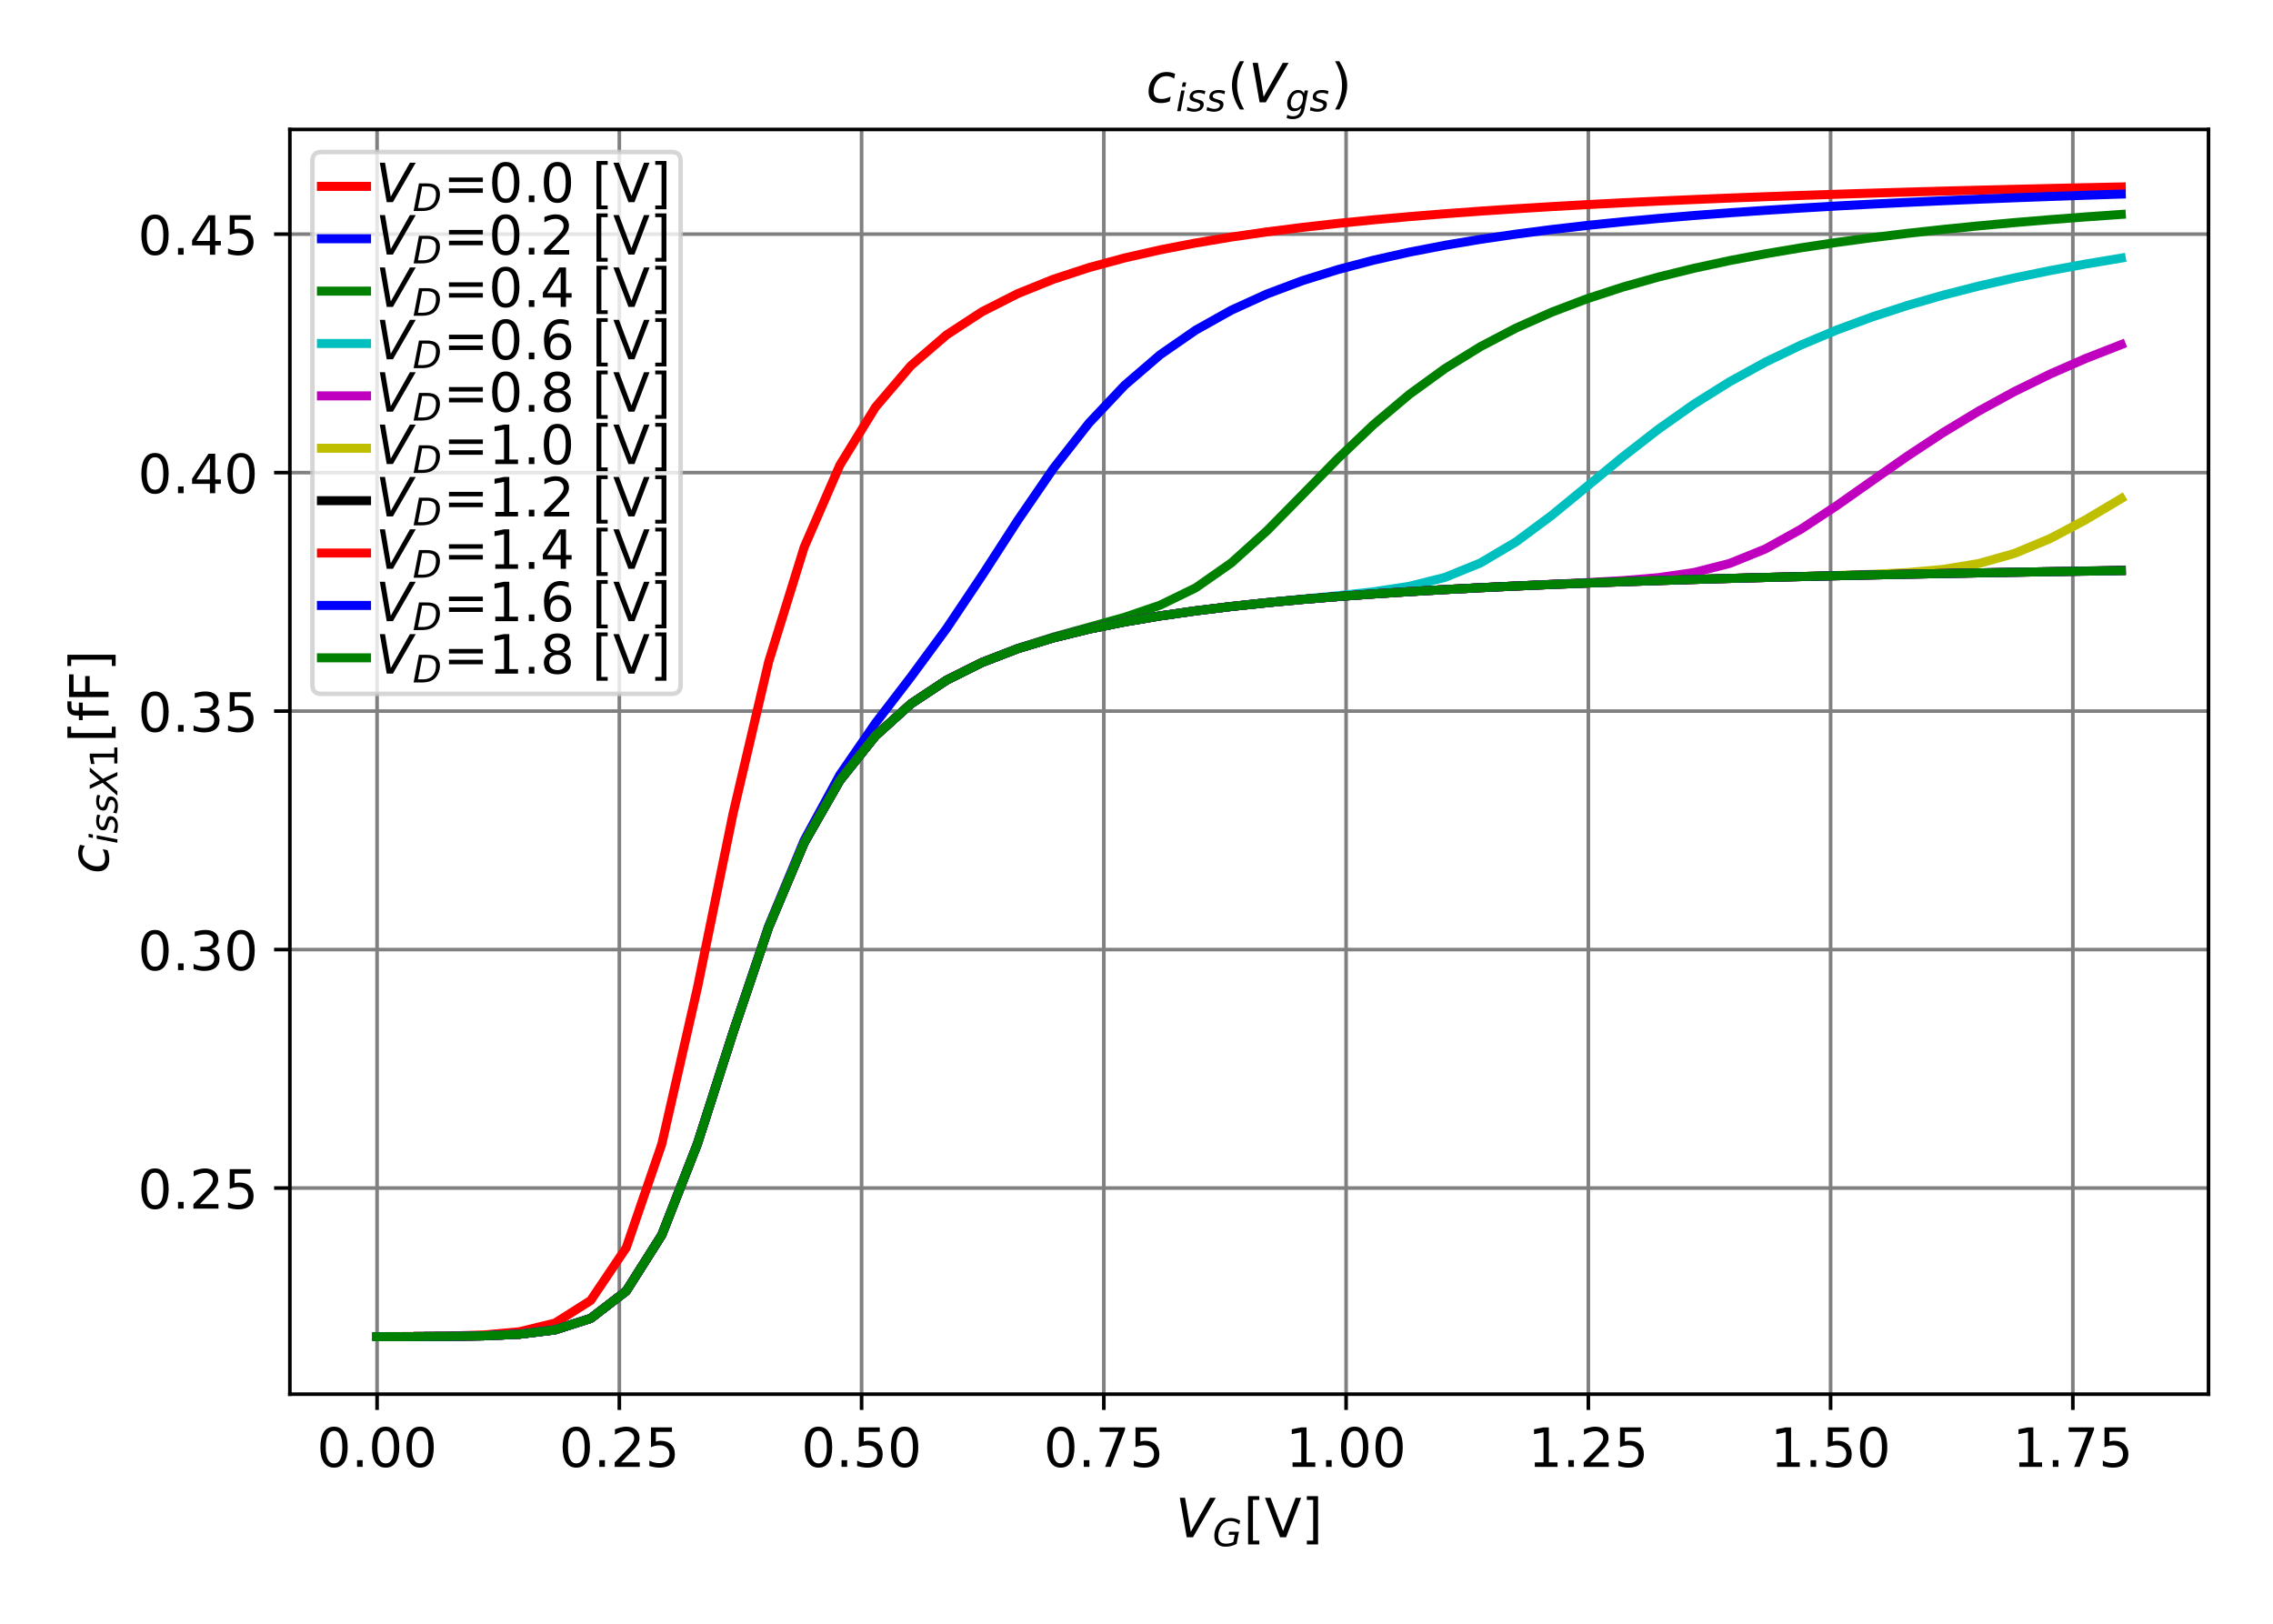 <?xml version="1.0" encoding="utf-8" standalone="no"?>
<!DOCTYPE svg PUBLIC "-//W3C//DTD SVG 1.1//EN"
  "http://www.w3.org/Graphics/SVG/1.1/DTD/svg11.dtd">
<!-- Created with matplotlib (http://matplotlib.org/) -->
<svg height="360pt" version="1.1" viewBox="0 0 504 360" width="504pt" xmlns="http://www.w3.org/2000/svg" xmlns:xlink="http://www.w3.org/1999/xlink">
 <defs>
  <style type="text/css">
*{stroke-linecap:butt;stroke-linejoin:round;}
  </style>
 </defs>
 <g id="figure_1">
  <g id="patch_1">
   <path d="M 0 360 
L 504 360 
L 504 0 
L 0 0 
z
" style="fill:#ffffff;"/>
  </g>
  <g id="axes_1">
   <g id="patch_2">
    <path d="M 64.275 309.1 
L 489.7 309.1 
L 489.7 28.7 
L 64.275 28.7 
z
" style="fill:#ffffff;"/>
   </g>
   <g id="matplotlib.axis_1">
    <g id="xtick_1">
     <g id="line2d_1">
      <path clip-path="url(#p42ef8955b0)" d="M 83.612 309.1 
L 83.612 28.7 
" style="fill:none;stroke:#808080;stroke-linecap:square;stroke-width:0.8;"/>
     </g>
     <g id="line2d_2">
      <defs>
       <path d="M 0 0 
L 0 3.5 
" id="m7c3a042c40" style="stroke:#000000;stroke-width:0.8;"/>
      </defs>
      <g>
       <use style="stroke:#000000;stroke-width:0.8;" x="83.612" xlink:href="#m7c3a042c40" y="309.1"/>
      </g>
     </g>
     <g id="text_1">
      <!-- 0.00 -->
      <defs>
       <path d="M 31.781 66.406 
Q 24.172 66.406 20.328 58.906 
Q 16.5 51.422 16.5 36.375 
Q 16.5 21.391 20.328 13.891 
Q 24.172 6.391 31.781 6.391 
Q 39.453 6.391 43.281 13.891 
Q 47.125 21.391 47.125 36.375 
Q 47.125 51.422 43.281 58.906 
Q 39.453 66.406 31.781 66.406 
z
M 31.781 74.219 
Q 44.047 74.219 50.516 64.516 
Q 56.984 54.828 56.984 36.375 
Q 56.984 17.969 50.516 8.266 
Q 44.047 -1.422 31.781 -1.422 
Q 19.531 -1.422 13.062 8.266 
Q 6.594 17.969 6.594 36.375 
Q 6.594 54.828 13.062 64.516 
Q 19.531 74.219 31.781 74.219 
z
" id="DejaVuSans-30"/>
       <path d="M 10.688 12.406 
L 21 12.406 
L 21 0 
L 10.688 0 
z
" id="DejaVuSans-2e"/>
      </defs>
      <g transform="translate(70.253 325.218)scale(0.12 -0.12)">
       <use xlink:href="#DejaVuSans-30"/>
       <use x="63.623" xlink:href="#DejaVuSans-2e"/>
       <use x="95.41" xlink:href="#DejaVuSans-30"/>
       <use x="159.033" xlink:href="#DejaVuSans-30"/>
      </g>
     </g>
    </g>
    <g id="xtick_2">
     <g id="line2d_3">
      <path clip-path="url(#p42ef8955b0)" d="M 137.328 309.1 
L 137.328 28.7 
" style="fill:none;stroke:#808080;stroke-linecap:square;stroke-width:0.8;"/>
     </g>
     <g id="line2d_4">
      <g>
       <use style="stroke:#000000;stroke-width:0.8;" x="137.328" xlink:href="#m7c3a042c40" y="309.1"/>
      </g>
     </g>
     <g id="text_2">
      <!-- 0.25 -->
      <defs>
       <path d="M 19.188 8.297 
L 53.609 8.297 
L 53.609 0 
L 7.328 0 
L 7.328 8.297 
Q 12.938 14.109 22.625 23.891 
Q 32.328 33.688 34.812 36.531 
Q 39.547 41.844 41.422 45.531 
Q 43.312 49.219 43.312 52.781 
Q 43.312 58.594 39.234 62.25 
Q 35.156 65.922 28.609 65.922 
Q 23.969 65.922 18.812 64.312 
Q 13.672 62.703 7.812 59.422 
L 7.812 69.391 
Q 13.766 71.781 18.938 73 
Q 24.125 74.219 28.422 74.219 
Q 39.75 74.219 46.484 68.547 
Q 53.219 62.891 53.219 53.422 
Q 53.219 48.922 51.531 44.891 
Q 49.859 40.875 45.406 35.406 
Q 44.188 33.984 37.641 27.219 
Q 31.109 20.453 19.188 8.297 
z
" id="DejaVuSans-32"/>
       <path d="M 10.797 72.906 
L 49.516 72.906 
L 49.516 64.594 
L 19.828 64.594 
L 19.828 46.734 
Q 21.969 47.469 24.109 47.828 
Q 26.266 48.188 28.422 48.188 
Q 40.625 48.188 47.75 41.5 
Q 54.891 34.812 54.891 23.391 
Q 54.891 11.625 47.562 5.094 
Q 40.234 -1.422 26.906 -1.422 
Q 22.312 -1.422 17.547 -0.641 
Q 12.797 0.141 7.719 1.703 
L 7.719 11.625 
Q 12.109 9.234 16.797 8.062 
Q 21.484 6.891 26.703 6.891 
Q 35.156 6.891 40.078 11.328 
Q 45.016 15.766 45.016 23.391 
Q 45.016 31 40.078 35.438 
Q 35.156 39.891 26.703 39.891 
Q 22.75 39.891 18.812 39.016 
Q 14.891 38.141 10.797 36.281 
z
" id="DejaVuSans-35"/>
      </defs>
      <g transform="translate(123.968 325.218)scale(0.12 -0.12)">
       <use xlink:href="#DejaVuSans-30"/>
       <use x="63.623" xlink:href="#DejaVuSans-2e"/>
       <use x="95.41" xlink:href="#DejaVuSans-32"/>
       <use x="159.033" xlink:href="#DejaVuSans-35"/>
      </g>
     </g>
    </g>
    <g id="xtick_3">
     <g id="line2d_5">
      <path clip-path="url(#p42ef8955b0)" d="M 191.043 309.1 
L 191.043 28.7 
" style="fill:none;stroke:#808080;stroke-linecap:square;stroke-width:0.8;"/>
     </g>
     <g id="line2d_6">
      <g>
       <use style="stroke:#000000;stroke-width:0.8;" x="191.043" xlink:href="#m7c3a042c40" y="309.1"/>
      </g>
     </g>
     <g id="text_3">
      <!-- 0.50 -->
      <g transform="translate(177.684 325.218)scale(0.12 -0.12)">
       <use xlink:href="#DejaVuSans-30"/>
       <use x="63.623" xlink:href="#DejaVuSans-2e"/>
       <use x="95.41" xlink:href="#DejaVuSans-35"/>
       <use x="159.033" xlink:href="#DejaVuSans-30"/>
      </g>
     </g>
    </g>
    <g id="xtick_4">
     <g id="line2d_7">
      <path clip-path="url(#p42ef8955b0)" d="M 244.758 309.1 
L 244.758 28.7 
" style="fill:none;stroke:#808080;stroke-linecap:square;stroke-width:0.8;"/>
     </g>
     <g id="line2d_8">
      <g>
       <use style="stroke:#000000;stroke-width:0.8;" x="244.758" xlink:href="#m7c3a042c40" y="309.1"/>
      </g>
     </g>
     <g id="text_4">
      <!-- 0.75 -->
      <defs>
       <path d="M 8.203 72.906 
L 55.078 72.906 
L 55.078 68.703 
L 28.609 0 
L 18.312 0 
L 43.219 64.594 
L 8.203 64.594 
z
" id="DejaVuSans-37"/>
      </defs>
      <g transform="translate(231.399 325.218)scale(0.12 -0.12)">
       <use xlink:href="#DejaVuSans-30"/>
       <use x="63.623" xlink:href="#DejaVuSans-2e"/>
       <use x="95.41" xlink:href="#DejaVuSans-37"/>
       <use x="159.033" xlink:href="#DejaVuSans-35"/>
      </g>
     </g>
    </g>
    <g id="xtick_5">
     <g id="line2d_9">
      <path clip-path="url(#p42ef8955b0)" d="M 298.474 309.1 
L 298.474 28.7 
" style="fill:none;stroke:#808080;stroke-linecap:square;stroke-width:0.8;"/>
     </g>
     <g id="line2d_10">
      <g>
       <use style="stroke:#000000;stroke-width:0.8;" x="298.474" xlink:href="#m7c3a042c40" y="309.1"/>
      </g>
     </g>
     <g id="text_5">
      <!-- 1.00 -->
      <defs>
       <path d="M 12.406 8.297 
L 28.516 8.297 
L 28.516 63.922 
L 10.984 60.406 
L 10.984 69.391 
L 28.422 72.906 
L 38.281 72.906 
L 38.281 8.297 
L 54.391 8.297 
L 54.391 0 
L 12.406 0 
z
" id="DejaVuSans-31"/>
      </defs>
      <g transform="translate(285.114 325.218)scale(0.12 -0.12)">
       <use xlink:href="#DejaVuSans-31"/>
       <use x="63.623" xlink:href="#DejaVuSans-2e"/>
       <use x="95.41" xlink:href="#DejaVuSans-30"/>
       <use x="159.033" xlink:href="#DejaVuSans-30"/>
      </g>
     </g>
    </g>
    <g id="xtick_6">
     <g id="line2d_11">
      <path clip-path="url(#p42ef8955b0)" d="M 352.189 309.1 
L 352.189 28.7 
" style="fill:none;stroke:#808080;stroke-linecap:square;stroke-width:0.8;"/>
     </g>
     <g id="line2d_12">
      <g>
       <use style="stroke:#000000;stroke-width:0.8;" x="352.189" xlink:href="#m7c3a042c40" y="309.1"/>
      </g>
     </g>
     <g id="text_6">
      <!-- 1.25 -->
      <g transform="translate(338.83 325.218)scale(0.12 -0.12)">
       <use xlink:href="#DejaVuSans-31"/>
       <use x="63.623" xlink:href="#DejaVuSans-2e"/>
       <use x="95.41" xlink:href="#DejaVuSans-32"/>
       <use x="159.033" xlink:href="#DejaVuSans-35"/>
      </g>
     </g>
    </g>
    <g id="xtick_7">
     <g id="line2d_13">
      <path clip-path="url(#p42ef8955b0)" d="M 405.904 309.1 
L 405.904 28.7 
" style="fill:none;stroke:#808080;stroke-linecap:square;stroke-width:0.8;"/>
     </g>
     <g id="line2d_14">
      <g>
       <use style="stroke:#000000;stroke-width:0.8;" x="405.904" xlink:href="#m7c3a042c40" y="309.1"/>
      </g>
     </g>
     <g id="text_7">
      <!-- 1.50 -->
      <g transform="translate(392.545 325.218)scale(0.12 -0.12)">
       <use xlink:href="#DejaVuSans-31"/>
       <use x="63.623" xlink:href="#DejaVuSans-2e"/>
       <use x="95.41" xlink:href="#DejaVuSans-35"/>
       <use x="159.033" xlink:href="#DejaVuSans-30"/>
      </g>
     </g>
    </g>
    <g id="xtick_8">
     <g id="line2d_15">
      <path clip-path="url(#p42ef8955b0)" d="M 459.619 309.1 
L 459.619 28.7 
" style="fill:none;stroke:#808080;stroke-linecap:square;stroke-width:0.8;"/>
     </g>
     <g id="line2d_16">
      <g>
       <use style="stroke:#000000;stroke-width:0.8;" x="459.619" xlink:href="#m7c3a042c40" y="309.1"/>
      </g>
     </g>
     <g id="text_8">
      <!-- 1.75 -->
      <g transform="translate(446.26 325.218)scale(0.12 -0.12)">
       <use xlink:href="#DejaVuSans-31"/>
       <use x="63.623" xlink:href="#DejaVuSans-2e"/>
       <use x="95.41" xlink:href="#DejaVuSans-37"/>
       <use x="159.033" xlink:href="#DejaVuSans-35"/>
      </g>
     </g>
    </g>
    <g id="text_9">
     <!-- $V_{G}$[V] -->
     <defs>
      <path d="M 20.609 0 
L 7.812 72.906 
L 17.484 72.906 
L 28.078 10.203 
L 63.484 72.906 
L 74.219 72.906 
L 32.078 0 
z
" id="DejaVuSans-Oblique-56"/>
      <path d="M 54.594 10.891 
L 58.406 29.984 
L 42.188 29.984 
L 43.703 38.094 
L 69.578 38.094 
L 63.281 6 
Q 56.781 2.438 49.109 0.5 
Q 41.453 -1.422 33.688 -1.422 
Q 19.969 -1.422 12.234 6.188 
Q 4.5 13.812 4.5 27.391 
Q 4.5 38.672 9.203 48.844 
Q 13.922 59.031 22.219 65.828 
Q 27.438 70.062 33.641 72.141 
Q 39.844 74.219 47.406 74.219 
Q 54.25 74.219 60.516 72.484 
Q 66.797 70.75 72.516 67.281 
L 70.516 56.781 
Q 66.109 61.375 60.203 63.797 
Q 54.297 66.219 47.609 66.219 
Q 39.844 66.219 33.938 63.25 
Q 28.031 60.297 23.391 54.109 
Q 19.438 48.828 17.156 41.672 
Q 14.891 34.516 14.891 27.094 
Q 14.891 16.891 20.109 11.734 
Q 25.344 6.594 35.688 6.594 
Q 40.875 6.594 45.703 7.688 
Q 50.531 8.797 54.594 10.891 
z
" id="DejaVuSans-Oblique-47"/>
      <path d="M 8.594 75.984 
L 29.297 75.984 
L 29.297 69 
L 17.578 69 
L 17.578 -6.203 
L 29.297 -6.203 
L 29.297 -13.188 
L 8.594 -13.188 
z
" id="DejaVuSans-5b"/>
      <path d="M 28.609 0 
L 0.781 72.906 
L 11.078 72.906 
L 34.188 11.531 
L 57.328 72.906 
L 67.578 72.906 
L 39.797 0 
z
" id="DejaVuSans-56"/>
      <path d="M 30.422 75.984 
L 30.422 -13.188 
L 9.719 -13.188 
L 9.719 -6.203 
L 21.391 -6.203 
L 21.391 69 
L 9.719 69 
L 9.719 75.984 
z
" id="DejaVuSans-5d"/>
     </defs>
     <g transform="translate(260.668 340.832)scale(0.12 -0.12)">
      <use transform="translate(0 0.016)" xlink:href="#DejaVuSans-Oblique-56"/>
      <use transform="translate(68.408 -16.391)scale(0.7)" xlink:href="#DejaVuSans-Oblique-47"/>
      <use transform="translate(125.386 0.016)" xlink:href="#DejaVuSans-5b"/>
      <use transform="translate(164.399 0.016)" xlink:href="#DejaVuSans-56"/>
      <use transform="translate(232.808 0.016)" xlink:href="#DejaVuSans-5d"/>
     </g>
    </g>
   </g>
   <g id="matplotlib.axis_2">
    <g id="ytick_1">
     <g id="line2d_17">
      <path clip-path="url(#p42ef8955b0)" d="M 64.275 263.401 
L 489.7 263.401 
" style="fill:none;stroke:#808080;stroke-linecap:square;stroke-width:0.8;"/>
     </g>
     <g id="line2d_18">
      <defs>
       <path d="M 0 0 
L -3.5 0 
" id="mbd3df357c5" style="stroke:#000000;stroke-width:0.8;"/>
      </defs>
      <g>
       <use style="stroke:#000000;stroke-width:0.8;" x="64.275" xlink:href="#mbd3df357c5" y="263.401"/>
      </g>
     </g>
     <g id="text_10">
      <!-- 0.25 -->
      <g transform="translate(30.556 267.96)scale(0.12 -0.12)">
       <use xlink:href="#DejaVuSans-30"/>
       <use x="63.623" xlink:href="#DejaVuSans-2e"/>
       <use x="95.41" xlink:href="#DejaVuSans-32"/>
       <use x="159.033" xlink:href="#DejaVuSans-35"/>
      </g>
     </g>
    </g>
    <g id="ytick_2">
     <g id="line2d_19">
      <path clip-path="url(#p42ef8955b0)" d="M 64.275 210.528 
L 489.7 210.528 
" style="fill:none;stroke:#808080;stroke-linecap:square;stroke-width:0.8;"/>
     </g>
     <g id="line2d_20">
      <g>
       <use style="stroke:#000000;stroke-width:0.8;" x="64.275" xlink:href="#mbd3df357c5" y="210.528"/>
      </g>
     </g>
     <g id="text_11">
      <!-- 0.30 -->
      <defs>
       <path d="M 40.578 39.312 
Q 47.656 37.797 51.625 33 
Q 55.609 28.219 55.609 21.188 
Q 55.609 10.406 48.188 4.484 
Q 40.766 -1.422 27.094 -1.422 
Q 22.516 -1.422 17.656 -0.516 
Q 12.797 0.391 7.625 2.203 
L 7.625 11.719 
Q 11.719 9.328 16.594 8.109 
Q 21.484 6.891 26.812 6.891 
Q 36.078 6.891 40.938 10.547 
Q 45.797 14.203 45.797 21.188 
Q 45.797 27.641 41.281 31.266 
Q 36.766 34.906 28.719 34.906 
L 20.219 34.906 
L 20.219 43.016 
L 29.109 43.016 
Q 36.375 43.016 40.234 45.922 
Q 44.094 48.828 44.094 54.297 
Q 44.094 59.906 40.109 62.906 
Q 36.141 65.922 28.719 65.922 
Q 24.656 65.922 20.016 65.031 
Q 15.375 64.156 9.812 62.312 
L 9.812 71.094 
Q 15.438 72.656 20.344 73.438 
Q 25.25 74.219 29.594 74.219 
Q 40.828 74.219 47.359 69.109 
Q 53.906 64.016 53.906 55.328 
Q 53.906 49.266 50.438 45.094 
Q 46.969 40.922 40.578 39.312 
z
" id="DejaVuSans-33"/>
      </defs>
      <g transform="translate(30.556 215.087)scale(0.12 -0.12)">
       <use xlink:href="#DejaVuSans-30"/>
       <use x="63.623" xlink:href="#DejaVuSans-2e"/>
       <use x="95.41" xlink:href="#DejaVuSans-33"/>
       <use x="159.033" xlink:href="#DejaVuSans-30"/>
      </g>
     </g>
    </g>
    <g id="ytick_3">
     <g id="line2d_21">
      <path clip-path="url(#p42ef8955b0)" d="M 64.275 157.656 
L 489.7 157.656 
" style="fill:none;stroke:#808080;stroke-linecap:square;stroke-width:0.8;"/>
     </g>
     <g id="line2d_22">
      <g>
       <use style="stroke:#000000;stroke-width:0.8;" x="64.275" xlink:href="#mbd3df357c5" y="157.656"/>
      </g>
     </g>
     <g id="text_12">
      <!-- 0.35 -->
      <g transform="translate(30.556 162.215)scale(0.12 -0.12)">
       <use xlink:href="#DejaVuSans-30"/>
       <use x="63.623" xlink:href="#DejaVuSans-2e"/>
       <use x="95.41" xlink:href="#DejaVuSans-33"/>
       <use x="159.033" xlink:href="#DejaVuSans-35"/>
      </g>
     </g>
    </g>
    <g id="ytick_4">
     <g id="line2d_23">
      <path clip-path="url(#p42ef8955b0)" d="M 64.275 104.783 
L 489.7 104.783 
" style="fill:none;stroke:#808080;stroke-linecap:square;stroke-width:0.8;"/>
     </g>
     <g id="line2d_24">
      <g>
       <use style="stroke:#000000;stroke-width:0.8;" x="64.275" xlink:href="#mbd3df357c5" y="104.783"/>
      </g>
     </g>
     <g id="text_13">
      <!-- 0.40 -->
      <defs>
       <path d="M 37.797 64.312 
L 12.891 25.391 
L 37.797 25.391 
z
M 35.203 72.906 
L 47.609 72.906 
L 47.609 25.391 
L 58.016 25.391 
L 58.016 17.188 
L 47.609 17.188 
L 47.609 0 
L 37.797 0 
L 37.797 17.188 
L 4.891 17.188 
L 4.891 26.703 
z
" id="DejaVuSans-34"/>
      </defs>
      <g transform="translate(30.556 109.342)scale(0.12 -0.12)">
       <use xlink:href="#DejaVuSans-30"/>
       <use x="63.623" xlink:href="#DejaVuSans-2e"/>
       <use x="95.41" xlink:href="#DejaVuSans-34"/>
       <use x="159.033" xlink:href="#DejaVuSans-30"/>
      </g>
     </g>
    </g>
    <g id="ytick_5">
     <g id="line2d_25">
      <path clip-path="url(#p42ef8955b0)" d="M 64.275 51.91 
L 489.7 51.91 
" style="fill:none;stroke:#808080;stroke-linecap:square;stroke-width:0.8;"/>
     </g>
     <g id="line2d_26">
      <g>
       <use style="stroke:#000000;stroke-width:0.8;" x="64.275" xlink:href="#mbd3df357c5" y="51.91"/>
      </g>
     </g>
     <g id="text_14">
      <!-- 0.45 -->
      <g transform="translate(30.556 56.469)scale(0.12 -0.12)">
       <use xlink:href="#DejaVuSans-30"/>
       <use x="63.623" xlink:href="#DejaVuSans-2e"/>
       <use x="95.41" xlink:href="#DejaVuSans-34"/>
       <use x="159.033" xlink:href="#DejaVuSans-35"/>
      </g>
     </g>
    </g>
    <g id="text_15">
     <!-- $c_{iss X1}$[fF] -->
     <defs>
      <path d="M 53.609 52.594 
L 51.812 43.703 
Q 48.578 46.047 44.938 47.219 
Q 41.312 48.391 37.406 48.391 
Q 33.109 48.391 29.219 46.875 
Q 25.344 45.359 22.703 42.578 
Q 18.5 38.328 16.203 32.609 
Q 13.922 26.906 13.922 20.797 
Q 13.922 13.422 17.609 9.812 
Q 21.297 6.203 28.812 6.203 
Q 32.516 6.203 36.688 7.328 
Q 40.875 8.453 45.406 10.688 
L 43.703 1.812 
Q 39.797 0.203 35.672 -0.609 
Q 31.547 -1.422 27.203 -1.422 
Q 16.312 -1.422 10.453 4.016 
Q 4.594 9.469 4.594 19.578 
Q 4.594 28.078 7.641 35.234 
Q 10.688 42.391 16.703 48.094 
Q 20.797 52 26.312 54 
Q 31.844 56 38.375 56 
Q 42.188 56 45.938 55.141 
Q 49.703 54.297 53.609 52.594 
z
" id="DejaVuSans-Oblique-63"/>
      <path d="M 18.312 75.984 
L 27.297 75.984 
L 25.094 64.594 
L 16.109 64.594 
z
M 14.203 54.688 
L 23.188 54.688 
L 12.5 0 
L 3.516 0 
z
" id="DejaVuSans-Oblique-69"/>
      <path d="M 50 53.078 
L 48.297 44.578 
Q 44.734 46.531 40.766 47.5 
Q 36.812 48.484 32.625 48.484 
Q 25.531 48.484 21.453 46.062 
Q 17.391 43.656 17.391 39.5 
Q 17.391 34.672 26.859 32.078 
Q 27.594 31.891 27.938 31.781 
L 30.812 30.906 
Q 39.797 28.422 42.797 25.688 
Q 45.797 22.953 45.797 18.219 
Q 45.797 9.516 38.891 4.047 
Q 31.984 -1.422 20.797 -1.422 
Q 16.453 -1.422 11.672 -0.578 
Q 6.891 0.25 1.125 2 
L 2.875 11.281 
Q 7.812 8.734 12.594 7.422 
Q 17.391 6.109 21.781 6.109 
Q 28.375 6.109 32.5 8.938 
Q 36.625 11.766 36.625 16.109 
Q 36.625 20.797 25.781 23.688 
L 24.859 23.922 
L 21.781 24.703 
Q 14.938 26.516 11.766 29.469 
Q 8.594 32.422 8.594 37.016 
Q 8.594 45.75 15.156 50.875 
Q 21.734 56 33.016 56 
Q 37.453 56 41.672 55.266 
Q 45.906 54.547 50 53.078 
z
" id="DejaVuSans-Oblique-73"/>
      <path d="M 13.719 72.906 
L 23.688 72.906 
L 36.188 46.578 
L 58.797 72.906 
L 70.312 72.906 
L 40.281 38.094 
L 58.406 0 
L 48.484 0 
L 33.797 30.719 
L 7.172 0 
L -4.297 0 
L 29.781 39.203 
z
" id="DejaVuSans-Oblique-58"/>
      <path d="M 37.109 75.984 
L 37.109 68.5 
L 28.516 68.5 
Q 23.688 68.5 21.797 66.547 
Q 19.922 64.594 19.922 59.516 
L 19.922 54.688 
L 34.719 54.688 
L 34.719 47.703 
L 19.922 47.703 
L 19.922 0 
L 10.891 0 
L 10.891 47.703 
L 2.297 47.703 
L 2.297 54.688 
L 10.891 54.688 
L 10.891 58.5 
Q 10.891 67.625 15.141 71.797 
Q 19.391 75.984 28.609 75.984 
z
" id="DejaVuSans-66"/>
      <path d="M 9.812 72.906 
L 51.703 72.906 
L 51.703 64.594 
L 19.672 64.594 
L 19.672 43.109 
L 48.578 43.109 
L 48.578 34.812 
L 19.672 34.812 
L 19.672 0 
L 9.812 0 
z
" id="DejaVuSans-46"/>
     </defs>
     <g transform="translate(24.061 193.74)rotate(-90)scale(0.12 -0.12)">
      <use transform="translate(0 0.016)" xlink:href="#DejaVuSans-Oblique-63"/>
      <use transform="translate(54.98 -16.391)scale(0.7)" xlink:href="#DejaVuSans-Oblique-69"/>
      <use transform="translate(74.429 -16.391)scale(0.7)" xlink:href="#DejaVuSans-Oblique-73"/>
      <use transform="translate(110.898 -16.391)scale(0.7)" xlink:href="#DejaVuSans-Oblique-73"/>
      <use transform="translate(147.368 -16.391)scale(0.7)" xlink:href="#DejaVuSans-Oblique-58"/>
      <use transform="translate(195.322 -16.391)scale(0.7)" xlink:href="#DejaVuSans-31"/>
      <use transform="translate(242.593 0.016)" xlink:href="#DejaVuSans-5b"/>
      <use transform="translate(281.606 0.016)" xlink:href="#DejaVuSans-66"/>
      <use transform="translate(316.812 0.016)" xlink:href="#DejaVuSans-46"/>
      <use transform="translate(374.331 0.016)" xlink:href="#DejaVuSans-5d"/>
     </g>
    </g>
   </g>
   <g id="line2d_27">
    <path clip-path="url(#p42ef8955b0)" d="M 83.612 296.346 
L 91.505 296.314 
L 99.398 296.223 
L 107.291 295.968 
L 115.184 295.257 
L 123.077 293.325 
L 130.97 288.33 
L 138.863 276.617 
L 146.755 253.615 
L 154.648 218.992 
L 162.541 180.41 
L 170.434 146.744 
L 178.327 121.287 
L 186.22 103.128 
L 194.113 90.282 
L 202.005 81.049 
L 209.898 74.246 
L 217.791 69.095 
L 225.684 65.092 
L 233.577 61.908 
L 241.47 59.323 
L 249.363 57.187 
L 257.255 55.393 
L 265.148 53.868 
L 273.041 52.554 
L 280.934 51.412 
L 288.827 50.41 
L 296.72 49.524 
L 304.613 48.734 
L 312.505 48.027 
L 320.398 47.389 
L 328.291 46.811 
L 336.184 46.286 
L 344.077 45.805 
L 351.97 45.364 
L 359.863 44.958 
L 367.755 44.583 
L 375.648 44.235 
L 383.541 43.912 
L 391.434 43.611 
L 399.327 43.33 
L 407.22 43.067 
L 415.113 42.82 
L 423.005 42.589 
L 430.898 42.37 
L 438.791 42.164 
L 446.684 41.97 
L 454.577 41.786 
L 462.47 41.611 
L 470.363 41.445 
" style="fill:none;stroke:#ff0000;stroke-linecap:square;stroke-width:2;"/>
   </g>
   <g id="line2d_28">
    <path clip-path="url(#p42ef8955b0)" d="M 83.612 296.355 
L 91.505 296.339 
L 99.398 296.293 
L 107.291 296.165 
L 115.184 295.809 
L 123.077 294.837 
L 130.97 292.303 
L 138.863 286.231 
L 146.755 273.761 
L 154.648 253.546 
L 162.541 228.841 
L 170.434 205.331 
L 178.327 186.292 
L 186.22 171.791 
L 194.113 160.337 
L 202.005 150.052 
L 209.898 139.326 
L 217.791 127.55 
L 225.684 115.354 
L 233.577 103.845 
L 241.47 93.791 
L 249.363 85.429 
L 257.255 78.642 
L 265.148 73.178 
L 273.041 68.765 
L 280.934 65.171 
L 288.827 62.213 
L 296.72 59.749 
L 304.613 57.673 
L 312.505 55.904 
L 320.398 54.382 
L 328.291 53.06 
L 336.184 51.903 
L 344.077 50.881 
L 351.97 49.974 
L 359.863 49.163 
L 367.755 48.434 
L 375.648 47.775 
L 383.541 47.178 
L 391.434 46.633 
L 399.327 46.134 
L 407.22 45.676 
L 415.113 45.254 
L 423.005 44.864 
L 430.898 44.502 
L 438.791 44.166 
L 446.684 43.853 
L 454.577 43.561 
L 462.47 43.287 
L 470.363 43.03 
" style="fill:none;stroke:#0000ff;stroke-linecap:square;stroke-width:2;"/>
   </g>
   <g id="line2d_29">
    <path clip-path="url(#p42ef8955b0)" d="M 83.612 296.355 
L 91.505 296.339 
L 99.398 296.293 
L 107.291 296.166 
L 115.184 295.809 
L 123.077 294.838 
L 130.97 292.305 
L 138.863 286.237 
L 146.755 273.776 
L 154.648 253.584 
L 162.541 228.935 
L 170.434 205.557 
L 178.327 186.826 
L 186.22 173.036 
L 194.113 163.15 
L 202.005 156.026 
L 209.898 150.788 
L 217.791 146.833 
L 225.684 143.752 
L 233.577 141.248 
L 241.47 139.058 
L 249.363 136.857 
L 257.255 134.159 
L 265.148 130.31 
L 273.041 124.789 
L 280.934 117.673 
L 288.827 109.658 
L 296.72 101.589 
L 304.613 94.084 
L 312.505 87.438 
L 320.398 81.713 
L 328.291 76.843 
L 336.184 72.714 
L 344.077 69.206 
L 351.97 66.211 
L 359.863 63.637 
L 367.755 61.411 
L 375.648 59.473 
L 383.541 57.773 
L 391.434 56.273 
L 399.327 54.942 
L 407.22 53.754 
L 415.113 52.689 
L 423.005 51.73 
L 430.898 50.861 
L 438.791 50.072 
L 446.684 49.353 
L 454.577 48.695 
L 462.47 48.09 
L 470.363 47.534 
" style="fill:none;stroke:#008000;stroke-linecap:square;stroke-width:2;"/>
   </g>
   <g id="line2d_30">
    <path clip-path="url(#p42ef8955b0)" d="M 83.612 296.355 
L 91.505 296.339 
L 99.398 296.293 
L 107.291 296.166 
L 115.184 295.809 
L 123.077 294.838 
L 130.97 292.305 
L 138.863 286.237 
L 146.755 273.776 
L 154.648 253.584 
L 162.541 228.935 
L 170.434 205.557 
L 178.327 186.826 
L 186.22 173.036 
L 194.113 163.152 
L 202.005 156.03 
L 209.898 150.798 
L 217.791 146.858 
L 225.684 143.816 
L 233.577 141.412 
L 241.47 139.473 
L 249.363 137.879 
L 257.255 136.549 
L 265.148 135.421 
L 273.041 134.45 
L 280.934 133.598 
L 288.827 132.824 
L 296.72 132.065 
L 304.613 131.199 
L 312.505 129.985 
L 320.398 128.011 
L 328.291 124.797 
L 336.184 120.122 
L 344.077 114.254 
L 351.97 107.777 
L 359.863 101.271 
L 367.755 95.136 
L 375.648 89.571 
L 383.541 84.632 
L 391.434 80.295 
L 399.327 76.501 
L 407.22 73.181 
L 415.113 70.266 
L 423.005 67.699 
L 430.898 65.428 
L 438.791 63.409 
L 446.684 61.606 
L 454.577 59.989 
L 462.47 58.533 
L 470.363 57.217 
" style="fill:none;stroke:#00bfbf;stroke-linecap:square;stroke-width:2;"/>
   </g>
   <g id="line2d_31">
    <path clip-path="url(#p42ef8955b0)" d="M 83.612 296.355 
L 91.505 296.339 
L 99.398 296.293 
L 107.291 296.166 
L 115.184 295.809 
L 123.077 294.838 
L 130.97 292.305 
L 138.863 286.237 
L 146.755 273.776 
L 154.648 253.584 
L 162.541 228.935 
L 170.434 205.557 
L 178.327 186.826 
L 186.22 173.036 
L 194.113 163.152 
L 202.005 156.03 
L 209.898 150.798 
L 217.791 146.858 
L 225.684 143.816 
L 233.577 141.412 
L 241.47 139.473 
L 249.363 137.88 
L 257.255 136.55 
L 265.148 135.425 
L 273.041 134.46 
L 280.934 133.625 
L 288.827 132.896 
L 296.72 132.253 
L 304.613 131.682 
L 312.505 131.172 
L 320.398 130.713 
L 328.291 130.296 
L 336.184 129.912 
L 344.077 129.546 
L 351.97 129.171 
L 359.863 128.724 
L 367.755 128.065 
L 375.648 126.923 
L 383.541 124.91 
L 391.434 121.708 
L 399.327 117.333 
L 407.22 112.135 
L 415.113 106.585 
L 423.005 101.082 
L 430.898 95.883 
L 438.791 91.11 
L 446.684 86.799 
L 454.577 82.935 
L 462.47 79.483 
L 470.363 76.398 
" style="fill:none;stroke:#bf00bf;stroke-linecap:square;stroke-width:2;"/>
   </g>
   <g id="line2d_32">
    <path clip-path="url(#p42ef8955b0)" d="M 83.612 296.355 
L 91.505 296.339 
L 99.398 296.293 
L 107.291 296.166 
L 115.184 295.809 
L 123.077 294.838 
L 130.97 292.305 
L 138.863 286.237 
L 146.755 273.776 
L 154.648 253.584 
L 162.541 228.935 
L 170.434 205.557 
L 178.327 186.826 
L 186.22 173.036 
L 194.113 163.152 
L 202.005 156.03 
L 209.898 150.798 
L 217.791 146.858 
L 225.684 143.816 
L 233.577 141.412 
L 241.47 139.473 
L 249.363 137.88 
L 257.255 136.55 
L 265.148 135.425 
L 273.041 134.46 
L 280.934 133.626 
L 288.827 132.896 
L 296.72 132.253 
L 304.613 131.683 
L 312.505 131.173 
L 320.398 130.715 
L 328.291 130.301 
L 336.184 129.925 
L 344.077 129.582 
L 351.97 129.269 
L 359.863 128.98 
L 367.755 128.714 
L 375.648 128.468 
L 383.541 128.238 
L 391.434 128.022 
L 399.327 127.811 
L 407.22 127.592 
L 415.113 127.329 
L 423.005 126.936 
L 430.898 126.236 
L 438.791 124.931 
L 446.684 122.699 
L 454.577 119.411 
L 462.47 115.235 
L 470.363 110.529 
" style="fill:none;stroke:#bfbf00;stroke-linecap:square;stroke-width:2;"/>
   </g>
   <g id="line2d_33">
    <path clip-path="url(#p42ef8955b0)" d="M 83.612 296.355 
L 91.505 296.339 
L 99.398 296.293 
L 107.291 296.166 
L 115.184 295.809 
L 123.077 294.838 
L 130.97 292.305 
L 138.863 286.237 
L 146.755 273.776 
L 154.648 253.584 
L 162.541 228.935 
L 170.434 205.557 
L 178.327 186.826 
L 186.22 173.036 
L 194.113 163.152 
L 202.005 156.03 
L 209.898 150.798 
L 217.791 146.858 
L 225.684 143.816 
L 233.577 141.412 
L 241.47 139.473 
L 249.363 137.88 
L 257.255 136.55 
L 265.148 135.425 
L 273.041 134.46 
L 280.934 133.626 
L 288.827 132.896 
L 296.72 132.253 
L 304.613 131.683 
L 312.505 131.173 
L 320.398 130.715 
L 328.291 130.301 
L 336.184 129.925 
L 344.077 129.582 
L 351.97 129.269 
L 359.863 128.981 
L 367.755 128.715 
L 375.648 128.469 
L 383.541 128.241 
L 391.434 128.029 
L 399.327 127.831 
L 407.22 127.646 
L 415.113 127.473 
L 423.005 127.311 
L 430.898 127.158 
L 438.791 127.013 
L 446.684 126.874 
L 454.577 126.739 
L 462.47 126.597 
L 470.363 126.429 
" style="fill:none;stroke:#000000;stroke-linecap:square;stroke-width:2;"/>
   </g>
   <g id="line2d_34">
    <path clip-path="url(#p42ef8955b0)" d="M 83.612 296.355 
L 91.505 296.339 
L 99.398 296.293 
L 107.291 296.166 
L 115.184 295.809 
L 123.077 294.838 
L 130.97 292.305 
L 138.863 286.237 
L 146.755 273.776 
L 154.648 253.584 
L 162.541 228.935 
L 170.434 205.557 
L 178.327 186.826 
L 186.22 173.036 
L 194.113 163.152 
L 202.005 156.03 
L 209.898 150.798 
L 217.791 146.858 
L 225.684 143.816 
L 233.577 141.412 
L 241.47 139.473 
L 249.363 137.88 
L 257.255 136.55 
L 265.148 135.425 
L 273.041 134.46 
L 280.934 133.626 
L 288.827 132.896 
L 296.72 132.253 
L 304.613 131.683 
L 312.505 131.173 
L 320.398 130.715 
L 328.291 130.301 
L 336.184 129.925 
L 344.077 129.582 
L 351.97 129.269 
L 359.863 128.981 
L 367.755 128.715 
L 375.648 128.469 
L 383.541 128.241 
L 391.434 128.029 
L 399.327 127.831 
L 407.22 127.646 
L 415.113 127.473 
L 423.005 127.311 
L 430.898 127.158 
L 438.791 127.014 
L 446.684 126.878 
L 454.577 126.75 
L 462.47 126.628 
L 470.363 126.513 
" style="fill:none;stroke:#ff0000;stroke-linecap:square;stroke-width:2;"/>
   </g>
   <g id="line2d_35">
    <path clip-path="url(#p42ef8955b0)" d="M 83.612 296.355 
L 91.505 296.339 
L 99.398 296.293 
L 107.291 296.166 
L 115.184 295.809 
L 123.077 294.838 
L 130.97 292.305 
L 138.863 286.237 
L 146.755 273.776 
L 154.648 253.584 
L 162.541 228.935 
L 170.434 205.557 
L 178.327 186.826 
L 186.22 173.036 
L 194.113 163.152 
L 202.005 156.03 
L 209.898 150.798 
L 217.791 146.858 
L 225.684 143.816 
L 233.577 141.412 
L 241.47 139.473 
L 249.363 137.88 
L 257.255 136.55 
L 265.148 135.425 
L 273.041 134.46 
L 280.934 133.626 
L 288.827 132.896 
L 296.72 132.253 
L 304.613 131.683 
L 312.505 131.173 
L 320.398 130.715 
L 328.291 130.301 
L 336.184 129.925 
L 344.077 129.582 
L 351.97 129.269 
L 359.863 128.981 
L 367.755 128.715 
L 375.648 128.469 
L 383.541 128.241 
L 391.434 128.029 
L 399.327 127.831 
L 407.22 127.646 
L 415.113 127.473 
L 423.005 127.311 
L 430.898 127.158 
L 438.791 127.014 
L 446.684 126.878 
L 454.577 126.75 
L 462.47 126.628 
L 470.363 126.513 
" style="fill:none;stroke:#0000ff;stroke-linecap:square;stroke-width:2;"/>
   </g>
   <g id="line2d_36">
    <path clip-path="url(#p42ef8955b0)" d="M 83.612 296.355 
L 91.505 296.339 
L 99.398 296.293 
L 107.291 296.166 
L 115.184 295.809 
L 123.077 294.838 
L 130.97 292.305 
L 138.863 286.237 
L 146.755 273.776 
L 154.648 253.584 
L 162.541 228.935 
L 170.434 205.557 
L 178.327 186.826 
L 186.22 173.036 
L 194.113 163.152 
L 202.005 156.03 
L 209.898 150.798 
L 217.791 146.858 
L 225.684 143.816 
L 233.577 141.412 
L 241.47 139.473 
L 249.363 137.88 
L 257.255 136.55 
L 265.148 135.425 
L 273.041 134.46 
L 280.934 133.626 
L 288.827 132.896 
L 296.72 132.253 
L 304.613 131.683 
L 312.505 131.173 
L 320.398 130.715 
L 328.291 130.301 
L 336.184 129.925 
L 344.077 129.582 
L 351.97 129.269 
L 359.863 128.981 
L 367.755 128.715 
L 375.648 128.469 
L 383.541 128.241 
L 391.434 128.029 
L 399.327 127.831 
L 407.22 127.646 
L 415.113 127.473 
L 423.005 127.311 
L 430.898 127.158 
L 438.791 127.014 
L 446.684 126.878 
L 454.577 126.75 
L 462.47 126.628 
L 470.363 126.513 
" style="fill:none;stroke:#008000;stroke-linecap:square;stroke-width:2;"/>
   </g>
   <g id="patch_3">
    <path d="M 64.275 309.1 
L 64.275 28.7 
" style="fill:none;stroke:#000000;stroke-linecap:square;stroke-linejoin:miter;stroke-width:0.8;"/>
   </g>
   <g id="patch_4">
    <path d="M 489.7 309.1 
L 489.7 28.7 
" style="fill:none;stroke:#000000;stroke-linecap:square;stroke-linejoin:miter;stroke-width:0.8;"/>
   </g>
   <g id="patch_5">
    <path d="M 64.275 309.1 
L 489.7 309.1 
" style="fill:none;stroke:#000000;stroke-linecap:square;stroke-linejoin:miter;stroke-width:0.8;"/>
   </g>
   <g id="patch_6">
    <path d="M 64.275 28.7 
L 489.7 28.7 
" style="fill:none;stroke:#000000;stroke-linecap:square;stroke-linejoin:miter;stroke-width:0.8;"/>
   </g>
   <g id="text_16">
    <!-- $c_{iss}(V_{gs})$ -->
    <defs>
     <path d="M 31 75.875 
Q 24.469 64.656 21.281 53.656 
Q 18.109 42.672 18.109 31.391 
Q 18.109 20.125 21.312 9.062 
Q 24.516 -2 31 -13.188 
L 23.188 -13.188 
Q 15.875 -1.703 12.234 9.375 
Q 8.594 20.453 8.594 31.391 
Q 8.594 42.281 12.203 53.312 
Q 15.828 64.359 23.188 75.875 
z
" id="DejaVuSans-28"/>
     <path d="M 59.625 54.688 
L 50.297 6.781 
Q 47.609 -7.125 40.016 -13.953 
Q 32.422 -20.797 19.578 -20.797 
Q 14.844 -20.797 10.781 -20.094 
Q 6.734 -19.391 3.219 -17.922 
L 4.891 -9.188 
Q 8.203 -11.328 11.906 -12.344 
Q 15.625 -13.375 19.828 -13.375 
Q 28.375 -13.375 33.859 -8.703 
Q 39.359 -4.047 41.109 4.688 
L 41.891 8.797 
Q 38.141 4.5 33.156 2.25 
Q 28.172 0 22.406 0 
Q 14.109 0 9.344 5.484 
Q 4.594 10.984 4.594 20.609 
Q 4.594 28.172 7.469 35.422 
Q 10.359 42.672 15.578 48.297 
Q 19.047 52 23.656 54 
Q 28.266 56 33.297 56 
Q 38.812 56 42.906 53.438 
Q 47.016 50.875 49.031 46.188 
L 50.594 54.688 
z
M 46.094 34.625 
Q 46.094 41.266 42.969 44.875 
Q 39.844 48.484 34.078 48.484 
Q 30.516 48.484 27.297 47.062 
Q 24.078 45.656 21.781 43.109 
Q 18.062 38.922 15.984 33.234 
Q 13.922 27.547 13.922 21.484 
Q 13.922 14.75 17.062 11.125 
Q 20.219 7.516 26.125 7.516 
Q 34.672 7.516 40.375 15.25 
Q 46.094 23 46.094 34.625 
z
" id="DejaVuSans-Oblique-67"/>
     <path d="M 8.016 75.875 
L 15.828 75.875 
Q 23.141 64.359 26.781 53.312 
Q 30.422 42.281 30.422 31.391 
Q 30.422 20.453 26.781 9.375 
Q 23.141 -1.703 15.828 -13.188 
L 8.016 -13.188 
Q 14.5 -2 17.703 9.062 
Q 20.906 20.125 20.906 31.391 
Q 20.906 42.672 17.703 53.656 
Q 14.5 64.656 8.016 75.875 
z
" id="DejaVuSans-29"/>
    </defs>
    <g transform="translate(254.127 22.7)scale(0.12 -0.12)">
     <use transform="translate(0 0.125)" xlink:href="#DejaVuSans-Oblique-63"/>
     <use transform="translate(54.98 -16.281)scale(0.7)" xlink:href="#DejaVuSans-Oblique-69"/>
     <use transform="translate(74.429 -16.281)scale(0.7)" xlink:href="#DejaVuSans-Oblique-73"/>
     <use transform="translate(110.898 -16.281)scale(0.7)" xlink:href="#DejaVuSans-Oblique-73"/>
     <use transform="translate(150.103 0.125)" xlink:href="#DejaVuSans-28"/>
     <use transform="translate(189.116 0.125)" xlink:href="#DejaVuSans-Oblique-56"/>
     <use transform="translate(257.524 -16.281)scale(0.7)" xlink:href="#DejaVuSans-Oblique-67"/>
     <use transform="translate(301.958 -16.281)scale(0.7)" xlink:href="#DejaVuSans-Oblique-73"/>
     <use transform="translate(341.162 0.125)" xlink:href="#DejaVuSans-29"/>
    </g>
   </g>
   <g id="legend_1">
    <g id="patch_7">
     <path d="M 71.275 153.838 
L 148.915 153.838 
Q 150.915 153.838 150.915 151.838 
L 150.915 35.7 
Q 150.915 33.7 148.915 33.7 
L 71.275 33.7 
Q 69.275 33.7 69.275 35.7 
L 69.275 151.838 
Q 69.275 153.838 71.275 153.838 
z
" style="fill:#ffffff;opacity:0.8;stroke:#cccccc;stroke-linejoin:miter;"/>
    </g>
    <g id="line2d_37">
     <path d="M 71.275 41.318 
L 81.275 41.318 
" style="fill:none;stroke:#ff0000;stroke-linecap:square;stroke-width:2;"/>
    </g>
    <g id="line2d_38"/>
    <g id="text_17">
     <!-- $V_{D}$=0.0 [V] -->
     <defs>
      <path d="M 16.891 72.906 
L 38.094 72.906 
Q 54.984 72.906 63.594 65.75 
Q 72.219 58.594 72.219 44.484 
Q 72.219 35.156 68.938 26.531 
Q 65.672 17.922 59.906 12.016 
Q 54.109 5.953 45.172 2.969 
Q 36.234 0 24.031 0 
L 2.688 0 
z
M 25.203 64.797 
L 14.203 8.109 
L 27.094 8.109 
Q 43.656 8.109 52.734 17.625 
Q 61.812 27.156 61.812 44.484 
Q 61.812 54.984 55.953 59.891 
Q 50.094 64.797 37.594 64.797 
z
" id="DejaVuSans-Oblique-44"/>
      <path d="M 10.594 45.406 
L 73.188 45.406 
L 73.188 37.203 
L 10.594 37.203 
z
M 10.594 25.484 
L 73.188 25.484 
L 73.188 17.188 
L 10.594 17.188 
z
" id="DejaVuSans-3d"/>
      <path id="DejaVuSans-20"/>
     </defs>
     <g transform="translate(83.275 44.818)scale(0.12 -0.12)">
      <use transform="translate(0 0.016)" xlink:href="#DejaVuSans-Oblique-56"/>
      <use transform="translate(68.408 -16.391)scale(0.7)" xlink:href="#DejaVuSans-Oblique-44"/>
      <use transform="translate(125.044 0.016)" xlink:href="#DejaVuSans-3d"/>
      <use transform="translate(208.833 0.016)" xlink:href="#DejaVuSans-30"/>
      <use transform="translate(272.456 0.016)" xlink:href="#DejaVuSans-2e"/>
      <use transform="translate(304.243 0.016)" xlink:href="#DejaVuSans-30"/>
      <use transform="translate(367.866 0.016)" xlink:href="#DejaVuSans-20"/>
      <use transform="translate(399.653 0.016)" xlink:href="#DejaVuSans-5b"/>
      <use transform="translate(438.667 0.016)" xlink:href="#DejaVuSans-56"/>
      <use transform="translate(507.075 0.016)" xlink:href="#DejaVuSans-5d"/>
     </g>
    </g>
    <g id="line2d_39">
     <path d="M 71.275 52.932 
L 81.275 52.932 
" style="fill:none;stroke:#0000ff;stroke-linecap:square;stroke-width:2;"/>
    </g>
    <g id="line2d_40"/>
    <g id="text_18">
     <!-- $V_{D}$=0.2 [V] -->
     <g transform="translate(83.275 56.432)scale(0.12 -0.12)">
      <use transform="translate(0 0.016)" xlink:href="#DejaVuSans-Oblique-56"/>
      <use transform="translate(68.408 -16.391)scale(0.7)" xlink:href="#DejaVuSans-Oblique-44"/>
      <use transform="translate(125.044 0.016)" xlink:href="#DejaVuSans-3d"/>
      <use transform="translate(208.833 0.016)" xlink:href="#DejaVuSans-30"/>
      <use transform="translate(272.456 0.016)" xlink:href="#DejaVuSans-2e"/>
      <use transform="translate(304.165 0.016)" xlink:href="#DejaVuSans-32"/>
      <use transform="translate(367.788 0.016)" xlink:href="#DejaVuSans-20"/>
      <use transform="translate(399.575 0.016)" xlink:href="#DejaVuSans-5b"/>
      <use transform="translate(438.589 0.016)" xlink:href="#DejaVuSans-56"/>
      <use transform="translate(506.997 0.016)" xlink:href="#DejaVuSans-5d"/>
     </g>
    </g>
    <g id="line2d_41">
     <path d="M 71.275 64.546 
L 81.275 64.546 
" style="fill:none;stroke:#008000;stroke-linecap:square;stroke-width:2;"/>
    </g>
    <g id="line2d_42"/>
    <g id="text_19">
     <!-- $V_{D}$=0.4 [V] -->
     <g transform="translate(83.275 68.046)scale(0.12 -0.12)">
      <use transform="translate(0 0.016)" xlink:href="#DejaVuSans-Oblique-56"/>
      <use transform="translate(68.408 -16.391)scale(0.7)" xlink:href="#DejaVuSans-Oblique-44"/>
      <use transform="translate(125.044 0.016)" xlink:href="#DejaVuSans-3d"/>
      <use transform="translate(208.833 0.016)" xlink:href="#DejaVuSans-30"/>
      <use transform="translate(272.456 0.016)" xlink:href="#DejaVuSans-2e"/>
      <use transform="translate(304.243 0.016)" xlink:href="#DejaVuSans-34"/>
      <use transform="translate(367.866 0.016)" xlink:href="#DejaVuSans-20"/>
      <use transform="translate(399.653 0.016)" xlink:href="#DejaVuSans-5b"/>
      <use transform="translate(438.667 0.016)" xlink:href="#DejaVuSans-56"/>
      <use transform="translate(507.075 0.016)" xlink:href="#DejaVuSans-5d"/>
     </g>
    </g>
    <g id="line2d_43">
     <path d="M 71.275 76.159 
L 81.275 76.159 
" style="fill:none;stroke:#00bfbf;stroke-linecap:square;stroke-width:2;"/>
    </g>
    <g id="line2d_44"/>
    <g id="text_20">
     <!-- $V_{D}$=0.6 [V] -->
     <defs>
      <path d="M 33.016 40.375 
Q 26.375 40.375 22.484 35.828 
Q 18.609 31.297 18.609 23.391 
Q 18.609 15.531 22.484 10.953 
Q 26.375 6.391 33.016 6.391 
Q 39.656 6.391 43.531 10.953 
Q 47.406 15.531 47.406 23.391 
Q 47.406 31.297 43.531 35.828 
Q 39.656 40.375 33.016 40.375 
z
M 52.594 71.297 
L 52.594 62.312 
Q 48.875 64.062 45.094 64.984 
Q 41.312 65.922 37.594 65.922 
Q 27.828 65.922 22.672 59.328 
Q 17.531 52.734 16.797 39.406 
Q 19.672 43.656 24.016 45.922 
Q 28.375 48.188 33.594 48.188 
Q 44.578 48.188 50.953 41.516 
Q 57.328 34.859 57.328 23.391 
Q 57.328 12.156 50.688 5.359 
Q 44.047 -1.422 33.016 -1.422 
Q 20.359 -1.422 13.672 8.266 
Q 6.984 17.969 6.984 36.375 
Q 6.984 53.656 15.188 63.938 
Q 23.391 74.219 37.203 74.219 
Q 40.922 74.219 44.703 73.484 
Q 48.484 72.75 52.594 71.297 
z
" id="DejaVuSans-36"/>
     </defs>
     <g transform="translate(83.275 79.659)scale(0.12 -0.12)">
      <use transform="translate(0 0.016)" xlink:href="#DejaVuSans-Oblique-56"/>
      <use transform="translate(68.408 -16.391)scale(0.7)" xlink:href="#DejaVuSans-Oblique-44"/>
      <use transform="translate(125.044 0.016)" xlink:href="#DejaVuSans-3d"/>
      <use transform="translate(208.833 0.016)" xlink:href="#DejaVuSans-30"/>
      <use transform="translate(272.456 0.016)" xlink:href="#DejaVuSans-2e"/>
      <use transform="translate(304.243 0.016)" xlink:href="#DejaVuSans-36"/>
      <use transform="translate(367.866 0.016)" xlink:href="#DejaVuSans-20"/>
      <use transform="translate(399.653 0.016)" xlink:href="#DejaVuSans-5b"/>
      <use transform="translate(438.667 0.016)" xlink:href="#DejaVuSans-56"/>
      <use transform="translate(507.075 0.016)" xlink:href="#DejaVuSans-5d"/>
     </g>
    </g>
    <g id="line2d_45">
     <path d="M 71.275 87.773 
L 81.275 87.773 
" style="fill:none;stroke:#bf00bf;stroke-linecap:square;stroke-width:2;"/>
    </g>
    <g id="line2d_46"/>
    <g id="text_21">
     <!-- $V_{D}$=0.8 [V] -->
     <defs>
      <path d="M 31.781 34.625 
Q 24.75 34.625 20.719 30.859 
Q 16.703 27.094 16.703 20.516 
Q 16.703 13.922 20.719 10.156 
Q 24.75 6.391 31.781 6.391 
Q 38.812 6.391 42.859 10.172 
Q 46.922 13.969 46.922 20.516 
Q 46.922 27.094 42.891 30.859 
Q 38.875 34.625 31.781 34.625 
z
M 21.922 38.812 
Q 15.578 40.375 12.031 44.719 
Q 8.5 49.078 8.5 55.328 
Q 8.5 64.062 14.719 69.141 
Q 20.953 74.219 31.781 74.219 
Q 42.672 74.219 48.875 69.141 
Q 55.078 64.062 55.078 55.328 
Q 55.078 49.078 51.531 44.719 
Q 48 40.375 41.703 38.812 
Q 48.828 37.156 52.797 32.312 
Q 56.781 27.484 56.781 20.516 
Q 56.781 9.906 50.312 4.234 
Q 43.844 -1.422 31.781 -1.422 
Q 19.734 -1.422 13.25 4.234 
Q 6.781 9.906 6.781 20.516 
Q 6.781 27.484 10.781 32.312 
Q 14.797 37.156 21.922 38.812 
z
M 18.312 54.391 
Q 18.312 48.734 21.844 45.562 
Q 25.391 42.391 31.781 42.391 
Q 38.141 42.391 41.719 45.562 
Q 45.312 48.734 45.312 54.391 
Q 45.312 60.062 41.719 63.234 
Q 38.141 66.406 31.781 66.406 
Q 25.391 66.406 21.844 63.234 
Q 18.312 60.062 18.312 54.391 
z
" id="DejaVuSans-38"/>
     </defs>
     <g transform="translate(83.275 91.273)scale(0.12 -0.12)">
      <use transform="translate(0 0.016)" xlink:href="#DejaVuSans-Oblique-56"/>
      <use transform="translate(68.408 -16.391)scale(0.7)" xlink:href="#DejaVuSans-Oblique-44"/>
      <use transform="translate(125.044 0.016)" xlink:href="#DejaVuSans-3d"/>
      <use transform="translate(208.833 0.016)" xlink:href="#DejaVuSans-30"/>
      <use transform="translate(272.456 0.016)" xlink:href="#DejaVuSans-2e"/>
      <use transform="translate(304.212 0.016)" xlink:href="#DejaVuSans-38"/>
      <use transform="translate(367.835 0.016)" xlink:href="#DejaVuSans-20"/>
      <use transform="translate(399.622 0.016)" xlink:href="#DejaVuSans-5b"/>
      <use transform="translate(438.636 0.016)" xlink:href="#DejaVuSans-56"/>
      <use transform="translate(507.044 0.016)" xlink:href="#DejaVuSans-5d"/>
     </g>
    </g>
    <g id="line2d_47">
     <path d="M 71.275 99.387 
L 81.275 99.387 
" style="fill:none;stroke:#bfbf00;stroke-linecap:square;stroke-width:2;"/>
    </g>
    <g id="line2d_48"/>
    <g id="text_22">
     <!-- $V_{D}$=1.0 [V] -->
     <g transform="translate(83.275 102.887)scale(0.12 -0.12)">
      <use transform="translate(0 0.016)" xlink:href="#DejaVuSans-Oblique-56"/>
      <use transform="translate(68.408 -16.391)scale(0.7)" xlink:href="#DejaVuSans-Oblique-44"/>
      <use transform="translate(125.044 0.016)" xlink:href="#DejaVuSans-3d"/>
      <use transform="translate(208.833 0.016)" xlink:href="#DejaVuSans-31"/>
      <use transform="translate(272.456 0.016)" xlink:href="#DejaVuSans-2e"/>
      <use transform="translate(304.243 0.016)" xlink:href="#DejaVuSans-30"/>
      <use transform="translate(367.866 0.016)" xlink:href="#DejaVuSans-20"/>
      <use transform="translate(399.653 0.016)" xlink:href="#DejaVuSans-5b"/>
      <use transform="translate(438.667 0.016)" xlink:href="#DejaVuSans-56"/>
      <use transform="translate(507.075 0.016)" xlink:href="#DejaVuSans-5d"/>
     </g>
    </g>
    <g id="line2d_49">
     <path d="M 71.275 111.001 
L 81.275 111.001 
" style="fill:none;stroke:#000000;stroke-linecap:square;stroke-width:2;"/>
    </g>
    <g id="line2d_50"/>
    <g id="text_23">
     <!-- $V_{D}$=1.2 [V] -->
     <g transform="translate(83.275 114.501)scale(0.12 -0.12)">
      <use transform="translate(0 0.016)" xlink:href="#DejaVuSans-Oblique-56"/>
      <use transform="translate(68.408 -16.391)scale(0.7)" xlink:href="#DejaVuSans-Oblique-44"/>
      <use transform="translate(125.044 0.016)" xlink:href="#DejaVuSans-3d"/>
      <use transform="translate(208.833 0.016)" xlink:href="#DejaVuSans-31"/>
      <use transform="translate(272.456 0.016)" xlink:href="#DejaVuSans-2e"/>
      <use transform="translate(304.165 0.016)" xlink:href="#DejaVuSans-32"/>
      <use transform="translate(367.788 0.016)" xlink:href="#DejaVuSans-20"/>
      <use transform="translate(399.575 0.016)" xlink:href="#DejaVuSans-5b"/>
      <use transform="translate(438.589 0.016)" xlink:href="#DejaVuSans-56"/>
      <use transform="translate(506.997 0.016)" xlink:href="#DejaVuSans-5d"/>
     </g>
    </g>
    <g id="line2d_51">
     <path d="M 71.275 122.614 
L 81.275 122.614 
" style="fill:none;stroke:#ff0000;stroke-linecap:square;stroke-width:2;"/>
    </g>
    <g id="line2d_52"/>
    <g id="text_24">
     <!-- $V_{D}$=1.4 [V] -->
     <g transform="translate(83.275 126.114)scale(0.12 -0.12)">
      <use transform="translate(0 0.016)" xlink:href="#DejaVuSans-Oblique-56"/>
      <use transform="translate(68.408 -16.391)scale(0.7)" xlink:href="#DejaVuSans-Oblique-44"/>
      <use transform="translate(125.044 0.016)" xlink:href="#DejaVuSans-3d"/>
      <use transform="translate(208.833 0.016)" xlink:href="#DejaVuSans-31"/>
      <use transform="translate(272.456 0.016)" xlink:href="#DejaVuSans-2e"/>
      <use transform="translate(304.243 0.016)" xlink:href="#DejaVuSans-34"/>
      <use transform="translate(367.866 0.016)" xlink:href="#DejaVuSans-20"/>
      <use transform="translate(399.653 0.016)" xlink:href="#DejaVuSans-5b"/>
      <use transform="translate(438.667 0.016)" xlink:href="#DejaVuSans-56"/>
      <use transform="translate(507.075 0.016)" xlink:href="#DejaVuSans-5d"/>
     </g>
    </g>
    <g id="line2d_53">
     <path d="M 71.275 134.228 
L 81.275 134.228 
" style="fill:none;stroke:#0000ff;stroke-linecap:square;stroke-width:2;"/>
    </g>
    <g id="line2d_54"/>
    <g id="text_25">
     <!-- $V_{D}$=1.6 [V] -->
     <g transform="translate(83.275 137.728)scale(0.12 -0.12)">
      <use transform="translate(0 0.016)" xlink:href="#DejaVuSans-Oblique-56"/>
      <use transform="translate(68.408 -16.391)scale(0.7)" xlink:href="#DejaVuSans-Oblique-44"/>
      <use transform="translate(125.044 0.016)" xlink:href="#DejaVuSans-3d"/>
      <use transform="translate(208.833 0.016)" xlink:href="#DejaVuSans-31"/>
      <use transform="translate(272.456 0.016)" xlink:href="#DejaVuSans-2e"/>
      <use transform="translate(304.243 0.016)" xlink:href="#DejaVuSans-36"/>
      <use transform="translate(367.866 0.016)" xlink:href="#DejaVuSans-20"/>
      <use transform="translate(399.653 0.016)" xlink:href="#DejaVuSans-5b"/>
      <use transform="translate(438.667 0.016)" xlink:href="#DejaVuSans-56"/>
      <use transform="translate(507.075 0.016)" xlink:href="#DejaVuSans-5d"/>
     </g>
    </g>
    <g id="line2d_55">
     <path d="M 71.275 145.842 
L 81.275 145.842 
" style="fill:none;stroke:#008000;stroke-linecap:square;stroke-width:2;"/>
    </g>
    <g id="line2d_56"/>
    <g id="text_26">
     <!-- $V_{D}$=1.8 [V] -->
     <g transform="translate(83.275 149.342)scale(0.12 -0.12)">
      <use transform="translate(0 0.016)" xlink:href="#DejaVuSans-Oblique-56"/>
      <use transform="translate(68.408 -16.391)scale(0.7)" xlink:href="#DejaVuSans-Oblique-44"/>
      <use transform="translate(125.044 0.016)" xlink:href="#DejaVuSans-3d"/>
      <use transform="translate(208.833 0.016)" xlink:href="#DejaVuSans-31"/>
      <use transform="translate(272.456 0.016)" xlink:href="#DejaVuSans-2e"/>
      <use transform="translate(304.212 0.016)" xlink:href="#DejaVuSans-38"/>
      <use transform="translate(367.835 0.016)" xlink:href="#DejaVuSans-20"/>
      <use transform="translate(399.622 0.016)" xlink:href="#DejaVuSans-5b"/>
      <use transform="translate(438.636 0.016)" xlink:href="#DejaVuSans-56"/>
      <use transform="translate(507.044 0.016)" xlink:href="#DejaVuSans-5d"/>
     </g>
    </g>
   </g>
  </g>
 </g>
 <defs>
  <clipPath id="p42ef8955b0">
   <rect height="280.4" width="425.425" x="64.275" y="28.7"/>
  </clipPath>
 </defs>
</svg>
